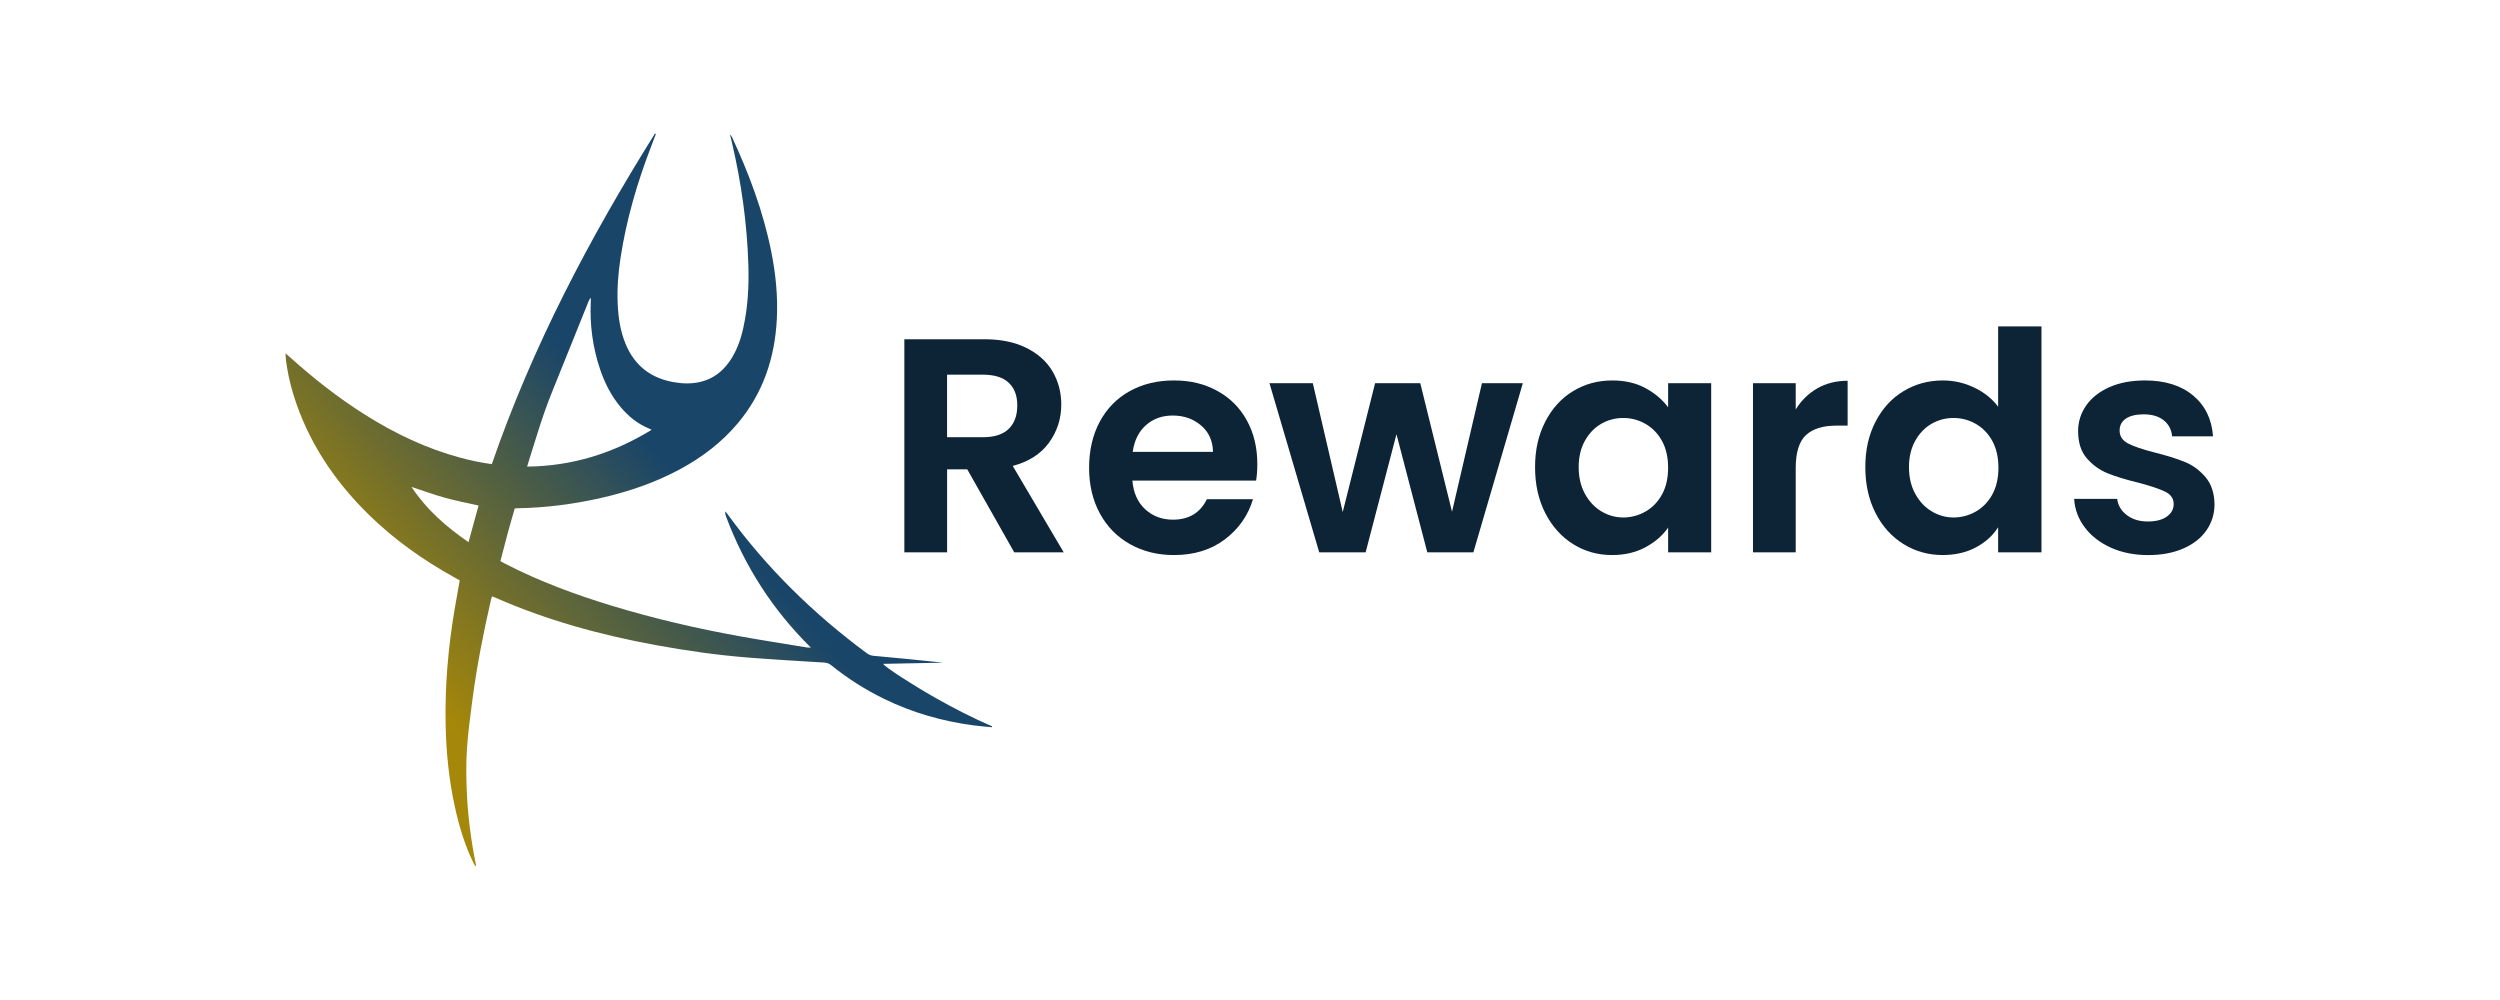 <svg width="135" height="54" viewBox="0 0 135 54" fill="none" xmlns="http://www.w3.org/2000/svg">
<path d="M54.769 29.826L52.231 25.343H51.144V29.826H48.835V18.319H53.155C54.045 18.319 54.803 18.475 55.429 18.789C56.056 19.103 56.526 19.525 56.839 20.058C57.151 20.592 57.309 21.187 57.309 21.847C57.309 22.606 57.089 23.29 56.65 23.9C56.211 24.509 55.556 24.931 54.688 25.16L57.44 29.826H54.769ZM51.142 23.61H53.071C53.697 23.61 54.163 23.459 54.472 23.157C54.78 22.855 54.933 22.435 54.933 21.896C54.933 21.358 54.78 20.96 54.472 20.668C54.165 20.377 53.697 20.232 53.071 20.232H51.142V23.61Z" fill="#0D2437"/>
<path d="M67.825 25.951H61.149C61.203 26.61 61.434 27.128 61.841 27.501C62.248 27.874 62.748 28.062 63.342 28.062C64.2 28.062 64.809 27.694 65.172 26.957H67.661C67.398 27.837 66.891 28.559 66.145 29.125C65.397 29.69 64.48 29.973 63.392 29.973C62.513 29.973 61.725 29.778 61.027 29.388C60.33 28.998 59.785 28.447 59.396 27.731C59.006 27.017 58.811 26.193 58.811 25.259C58.811 24.325 59.003 23.484 59.388 22.77C59.773 22.055 60.312 21.506 61.004 21.122C61.696 20.737 62.493 20.544 63.395 20.544C64.296 20.544 65.04 20.731 65.728 21.105C66.415 21.478 66.948 22.009 67.327 22.696C67.707 23.383 67.895 24.171 67.895 25.061C67.895 25.39 67.873 25.688 67.829 25.951H67.825ZM65.502 24.401C65.49 23.808 65.277 23.333 64.858 22.975C64.441 22.619 63.93 22.439 63.325 22.439C62.754 22.439 62.273 22.612 61.882 22.958C61.492 23.304 61.253 23.785 61.166 24.401H65.502Z" fill="#0D2437"/>
<path d="M82.233 20.693L79.563 29.826H77.074L75.409 23.447L73.744 29.826H71.238L68.551 20.693H70.892L72.508 27.65L74.255 20.693H76.695L78.409 27.633L80.025 20.693H82.234H82.233Z" fill="#0D2437"/>
<path d="M83.444 22.77C83.812 22.055 84.312 21.506 84.944 21.122C85.576 20.737 86.282 20.544 87.062 20.544C87.744 20.544 88.34 20.681 88.851 20.956C89.363 21.231 89.771 21.577 90.079 21.995V20.693H92.404V29.826H90.079V28.49C89.782 28.919 89.373 29.273 88.851 29.553C88.329 29.834 87.727 29.973 87.047 29.973C86.277 29.973 85.577 29.776 84.945 29.38C84.314 28.985 83.814 28.427 83.445 27.708C83.077 26.988 82.893 26.162 82.893 25.226C82.893 24.291 83.076 23.485 83.445 22.77H83.444ZM89.75 23.816C89.531 23.414 89.234 23.107 88.86 22.892C88.487 22.678 88.085 22.571 87.656 22.571C87.228 22.571 86.832 22.675 86.469 22.883C86.106 23.093 85.812 23.397 85.587 23.798C85.362 24.2 85.249 24.675 85.249 25.224C85.249 25.773 85.361 26.255 85.587 26.667C85.812 27.079 86.109 27.395 86.477 27.615C86.845 27.834 87.238 27.944 87.655 27.944C88.072 27.944 88.484 27.837 88.859 27.622C89.232 27.408 89.529 27.101 89.749 26.699C89.969 26.299 90.078 25.817 90.078 25.256C90.078 24.695 89.969 24.215 89.749 23.813L89.75 23.816Z" fill="#0D2437"/>
<path d="M98.132 20.973C98.61 20.698 99.156 20.561 99.772 20.561V22.984H99.163C98.437 22.984 97.89 23.154 97.522 23.495C97.154 23.837 96.969 24.429 96.969 25.275V29.825H94.661V20.693H96.969V22.111C97.266 21.628 97.654 21.248 98.132 20.973Z" fill="#0D2437"/>
<path d="M101.281 22.77C101.649 22.055 102.152 21.506 102.79 21.122C103.426 20.737 104.136 20.544 104.916 20.544C105.509 20.544 106.076 20.673 106.614 20.932C107.153 21.19 107.58 21.534 107.899 21.962V17.626H110.24V29.825H107.899V28.472C107.614 28.923 107.212 29.286 106.696 29.56C106.179 29.835 105.58 29.972 104.899 29.972C104.129 29.972 103.426 29.774 102.788 29.379C102.15 28.984 101.648 28.426 101.28 27.706C100.912 26.987 100.727 26.16 100.727 25.225C100.727 24.29 100.91 23.484 101.28 22.768L101.281 22.77ZM107.587 23.816C107.367 23.414 107.07 23.107 106.697 22.892C106.324 22.678 105.922 22.571 105.493 22.571C105.064 22.571 104.669 22.675 104.306 22.883C103.943 23.093 103.65 23.398 103.424 23.798C103.199 24.2 103.085 24.675 103.085 25.224C103.085 25.773 103.198 26.255 103.424 26.667C103.65 27.079 103.946 27.395 104.314 27.615C104.682 27.834 105.075 27.944 105.492 27.944C105.909 27.944 106.321 27.837 106.696 27.622C107.07 27.408 107.366 27.101 107.586 26.699C107.805 26.299 107.915 25.817 107.915 25.256C107.915 24.696 107.805 24.215 107.586 23.813L107.587 23.816Z" fill="#0D2437"/>
<path d="M113.982 29.57C113.389 29.302 112.919 28.936 112.573 28.474C112.227 28.012 112.037 27.501 112.004 26.94H114.328C114.372 27.292 114.545 27.584 114.847 27.814C115.15 28.045 115.525 28.16 115.976 28.16C116.427 28.16 116.759 28.072 117.007 27.896C117.254 27.721 117.378 27.496 117.378 27.221C117.378 26.924 117.227 26.701 116.924 26.553C116.622 26.404 116.142 26.243 115.482 26.067C114.8 25.902 114.243 25.733 113.809 25.556C113.375 25.38 113.002 25.11 112.688 24.748C112.375 24.386 112.218 23.897 112.218 23.281C112.218 22.776 112.363 22.314 112.654 21.896C112.945 21.479 113.363 21.149 113.907 20.907C114.451 20.666 115.091 20.544 115.828 20.544C116.915 20.544 117.783 20.817 118.432 21.36C119.08 21.904 119.438 22.638 119.503 23.561H117.294C117.261 23.198 117.109 22.91 116.84 22.696C116.57 22.482 116.211 22.374 115.761 22.374C115.343 22.374 115.022 22.452 114.797 22.606C114.571 22.759 114.459 22.974 114.459 23.249C114.459 23.556 114.612 23.79 114.92 23.949C115.227 24.108 115.705 24.271 116.353 24.436C117.012 24.601 117.557 24.772 117.985 24.947C118.414 25.123 118.784 25.396 119.097 25.764C119.411 26.132 119.572 26.619 119.584 27.222C119.584 27.749 119.438 28.222 119.147 28.64C118.857 29.058 118.438 29.386 117.894 29.621C117.351 29.857 116.716 29.975 115.99 29.975C115.265 29.975 114.572 29.84 113.979 29.57H113.982Z" fill="#0D2437"/>
<path d="M43.787 34.971C41.719 32.929 40.211 30.576 39.209 27.898C39.176 27.811 39.152 27.722 39.164 27.613C39.206 27.665 39.253 27.715 39.292 27.77C41.398 30.669 43.928 33.144 46.805 35.272C46.919 35.356 47.032 35.401 47.174 35.414C48.426 35.528 49.678 35.648 50.932 35.784C49.852 35.805 48.772 35.827 47.689 35.848C47.841 36.056 49.239 36.962 50.535 37.697C51.523 38.258 52.534 38.771 53.576 39.225C53.571 39.241 53.566 39.256 53.561 39.272C53.231 39.238 52.901 39.213 52.574 39.17C50.896 38.948 49.287 38.491 47.763 37.749C46.734 37.249 45.774 36.64 44.885 35.921C44.767 35.825 44.647 35.788 44.497 35.778C43.122 35.693 41.746 35.615 40.373 35.506C38.697 35.373 37.035 35.134 35.382 34.83C32.405 34.283 29.502 33.487 26.726 32.263C26.683 32.244 26.638 32.227 26.578 32.203C26.557 32.256 26.532 32.304 26.52 32.354C26.106 34.155 25.751 35.967 25.509 37.798C25.394 38.666 25.277 39.536 25.218 40.408C25.168 41.145 25.174 41.89 25.202 42.629C25.255 43.991 25.425 45.343 25.698 46.679C25.705 46.71 25.703 46.741 25.67 46.789C25.631 46.718 25.59 46.649 25.555 46.576C25.088 45.61 24.785 44.589 24.557 43.544C24.241 42.092 24.094 40.621 24.064 39.136C24.021 37.051 24.199 34.984 24.545 32.929C24.633 32.404 24.729 31.88 24.825 31.34C24.733 31.29 24.644 31.239 24.555 31.19C22.853 30.248 21.276 29.134 19.887 27.767C18.022 25.932 16.613 23.81 15.839 21.292C15.654 20.69 15.522 20.075 15.442 19.45C15.428 19.348 15.427 19.245 15.416 19.082C15.517 19.168 15.581 19.22 15.642 19.274C16.923 20.427 18.274 21.491 19.735 22.409C21.335 23.414 23.024 24.224 24.855 24.715C25.408 24.864 25.967 24.983 26.558 25.064C28.739 18.735 31.832 12.864 35.368 7.211C35.385 7.219 35.402 7.226 35.418 7.233C35.334 7.453 35.251 7.674 35.167 7.893C34.412 9.853 33.823 11.858 33.507 13.937C33.382 14.758 33.319 15.584 33.356 16.414C33.389 17.158 33.497 17.889 33.786 18.582C34.27 19.744 35.141 20.419 36.375 20.636C36.867 20.722 37.358 20.737 37.846 20.617C38.502 20.455 39.005 20.072 39.39 19.523C39.776 18.972 39.995 18.351 40.139 17.702C40.39 16.575 40.447 15.43 40.411 14.28C40.34 12.053 40.031 9.857 39.522 7.688C39.492 7.563 39.461 7.441 39.432 7.317C39.43 7.31 39.436 7.302 39.444 7.272C39.477 7.324 39.508 7.362 39.527 7.404C40.45 9.388 41.214 11.426 41.646 13.578C41.886 14.777 42.011 15.987 41.95 17.211C41.846 19.315 41.211 21.225 39.84 22.857C38.977 23.884 37.93 24.68 36.758 25.318C35.398 26.057 33.948 26.552 32.442 26.893C30.954 27.23 29.448 27.422 27.922 27.446C27.891 27.446 27.859 27.451 27.797 27.457C27.52 28.392 27.264 29.339 27.023 30.3C27.115 30.352 27.189 30.396 27.266 30.435C29.127 31.395 31.081 32.117 33.081 32.723C35.33 33.404 37.616 33.938 39.929 34.355C41.135 34.573 42.346 34.761 43.556 34.961C43.615 34.971 43.676 34.967 43.789 34.972L43.787 34.971ZM28.464 25.196C30.911 25.171 33.114 24.478 35.189 23.209C35.113 23.173 35.079 23.156 35.044 23.141C34.435 22.889 33.938 22.487 33.517 21.986C33.009 21.379 32.657 20.688 32.405 19.943C32.003 18.753 31.843 17.529 31.903 16.276C31.907 16.21 31.903 16.144 31.903 16.079C31.839 16.145 31.805 16.215 31.776 16.287C31.279 17.519 30.781 18.751 30.287 19.985C29.991 20.723 29.682 21.457 29.418 22.206C29.127 23.031 28.88 23.871 28.614 24.705C28.567 24.855 28.523 25.006 28.464 25.196ZM25.843 27.298C25.22 27.157 24.611 27.041 24.015 26.876C23.419 26.711 22.838 26.496 22.22 26.293C23.037 27.525 24.101 28.454 25.3 29.276C25.486 28.599 25.662 27.956 25.843 27.298Z" fill="url(#paint0_linear_1042_417)"/>
<defs>
<linearGradient id="paint0_linear_1042_417" x1="14.462" y1="46.789" x2="54.891" y2="10.661" gradientUnits="userSpaceOnUse">
<stop offset="0.232" stop-color="#A58709"/>
<stop offset="0.564" stop-color="#194569"/>
</linearGradient>
</defs>
</svg>
